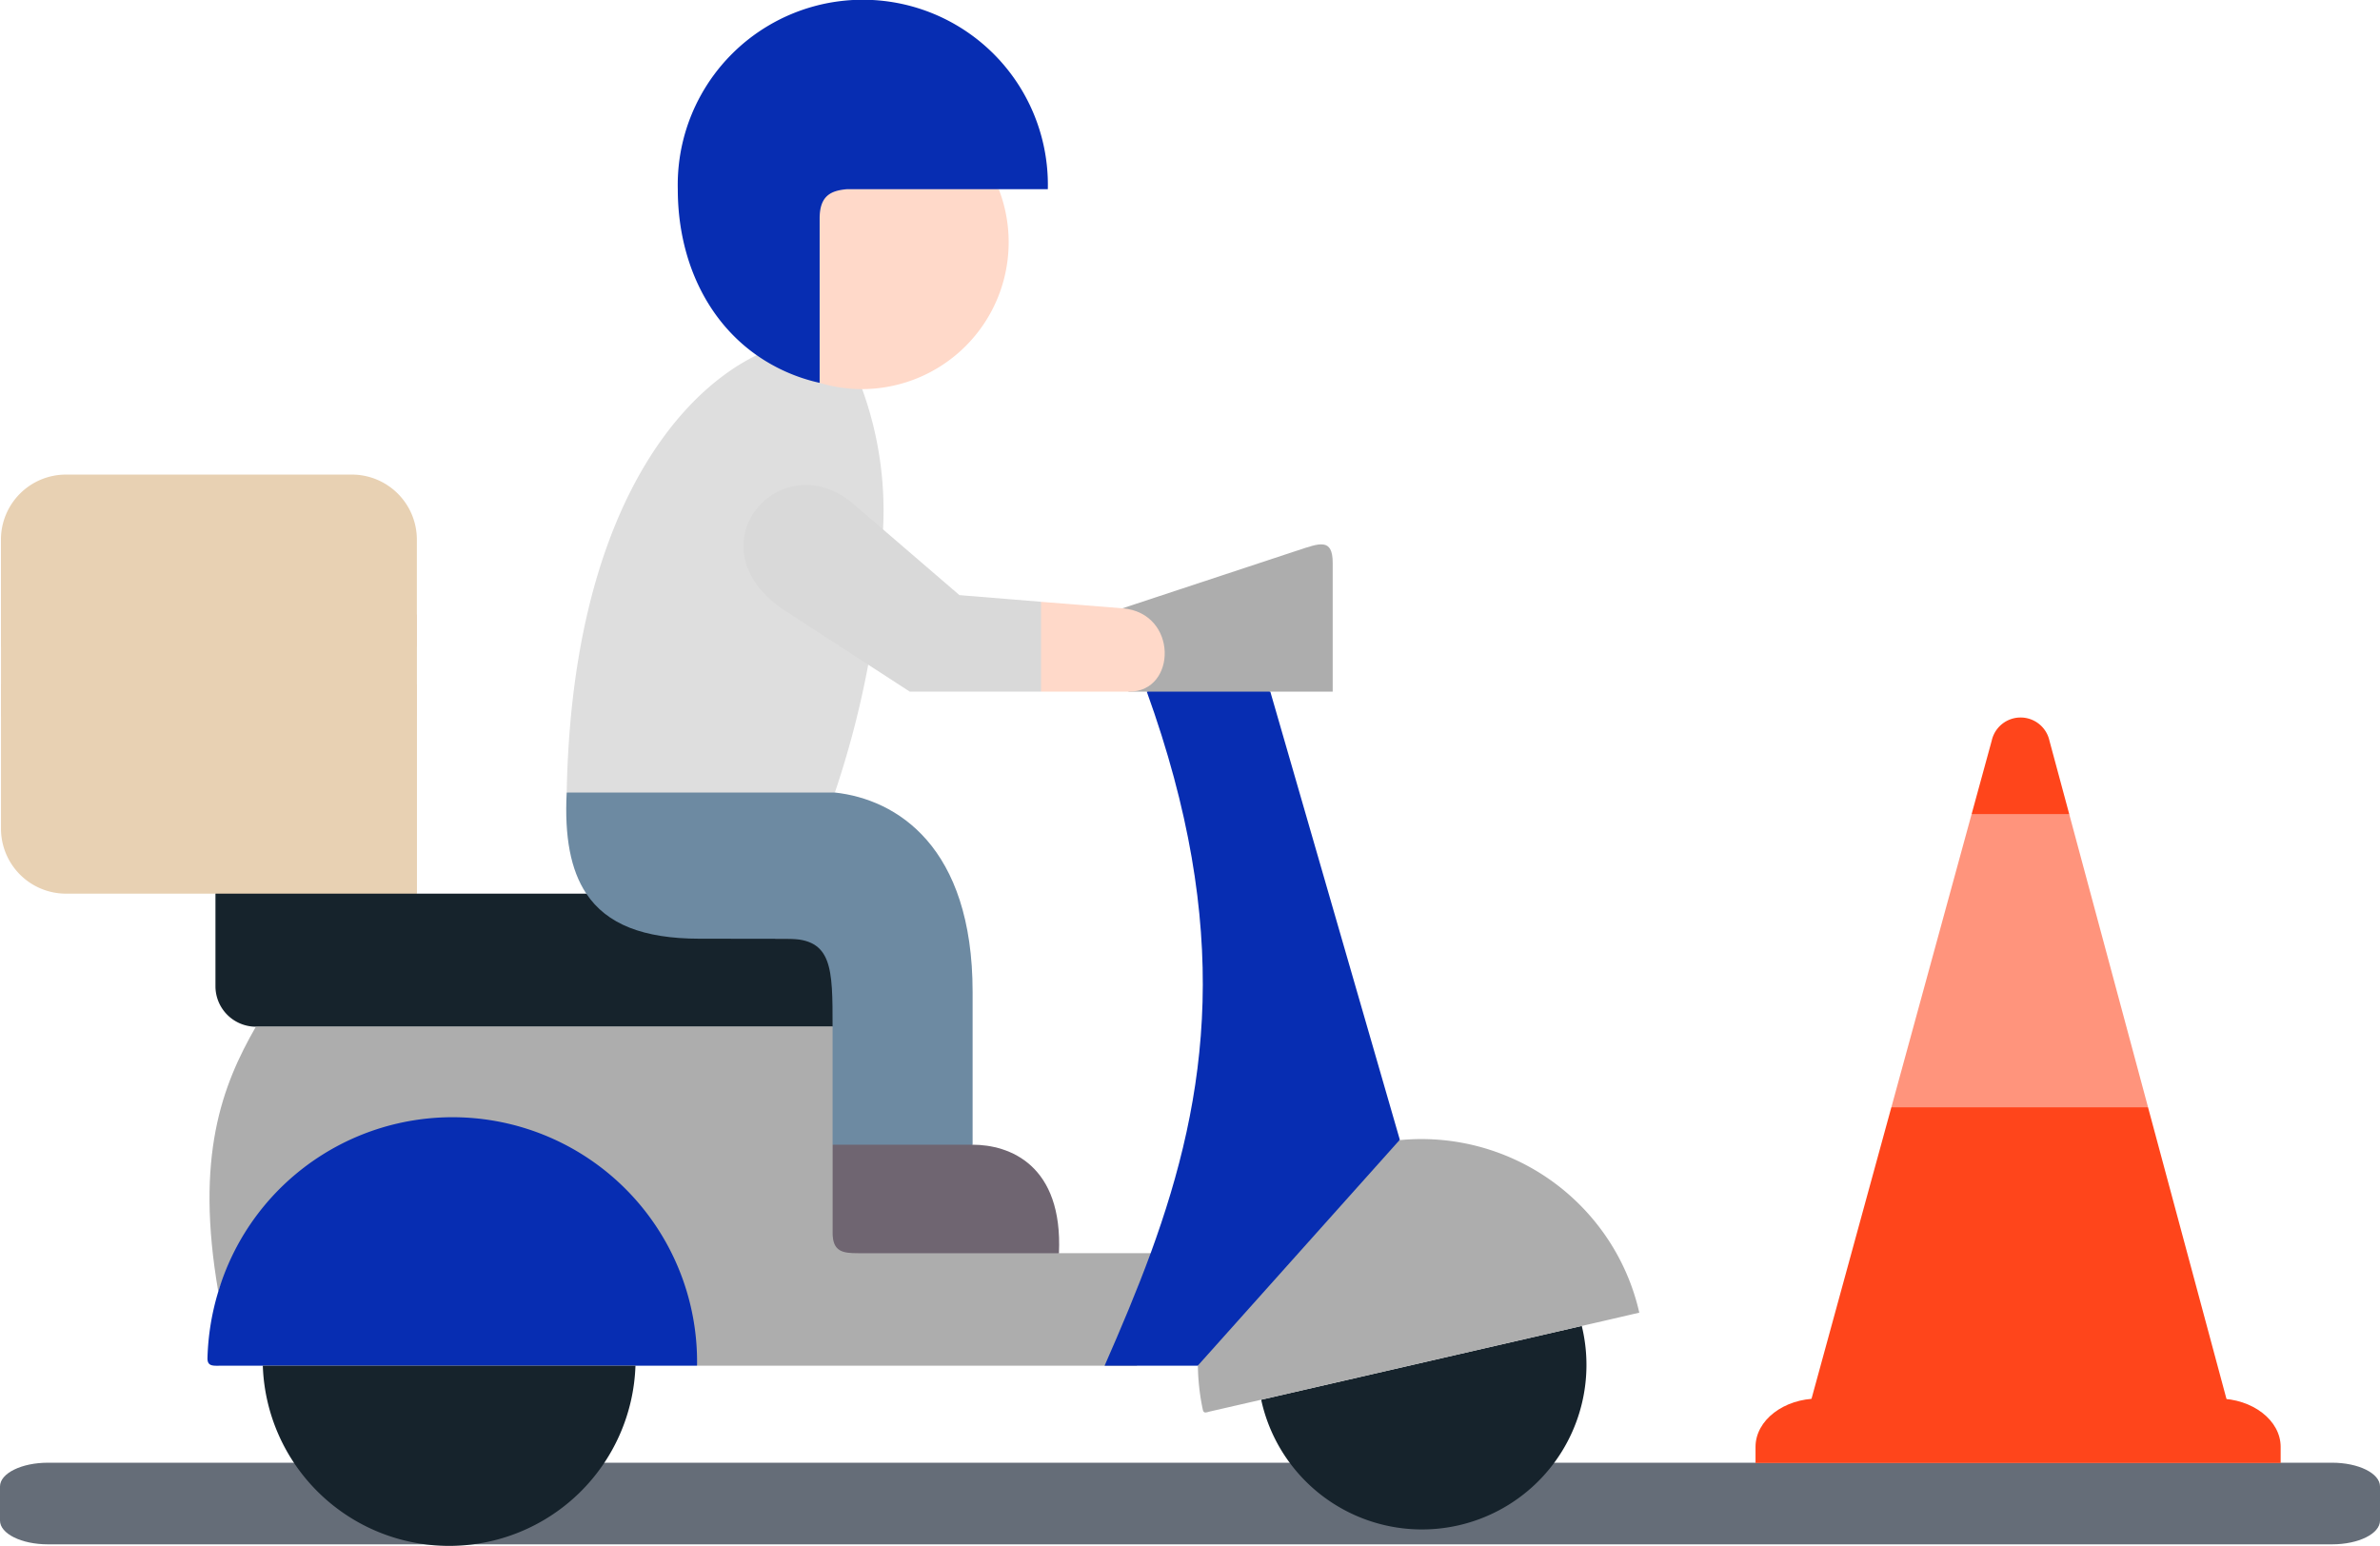 <svg xmlns="http://www.w3.org/2000/svg" width="183.373" height="119.119" viewBox="0 0 183.373 119.119"><defs><style>.a{fill:#656d78;}.b{fill:#e8d1b3;}.b,.c,.d,.e,.f,.g,.h,.i,.j,.k{fill-rule:evenodd;}.c{fill:#16232c;}.d{fill:#adadad;}.e{fill:#dedede;}.f{fill:#6d8aa2;}.g{fill:#072DB2;}.h{fill:#ffd9c9;}.i{fill:#6f6571;}.j{fill:#d9d9d9;}.k{fill:#cbc7cb;}.l{fill:#ff451b;}.m{fill:#ff947c;}</style></defs><g transform="translate(-42 -289.693)"><path class="a" d="M179.683,455.849H3.69c-2.038,0-3.69-.82-3.69-1.831v-2.627c0-1.011,1.652-1.831,3.69-1.831H179.683c2.038,0,3.69.82,3.69,1.831v2.627C183.373,455.03,181.721,455.849,179.683,455.849Z" transform="translate(42 -47.165)"/><path class="b" d="M414.066,228.265H382.021V239.4a5.01,5.01,0,0,0,5,5h11.527l6.876,3.473,8.647-3.473V228.265Z" transform="translate(-339.945 114.149)"/><path class="b" d="M409.071,162.742H387.018a5.01,5.01,0,0,0-5,5v8.272h32.045v-8.272A5.01,5.01,0,0,0,409.071,162.742Z" transform="translate(-339.945 163.518)"/><path class="b" d="M414.067,206.463H382.022v7.861h32.045Z" transform="translate(-339.945 130.576)"/><path class="c" d="M242.9,293.7H227.377v7.14a3.121,3.121,0,0,0,3.11,3.113h50.539c0-4.489,0-6.773-3.434-6.773l-6.84-.007c-4.305-.007-7.128-1.11-8.7-3.473H242.9Z" transform="translate(-168.777 64.847)"/><path class="d" d="M190.638,335.289H146.2c-2.606,4.539-4.7,9.994-2.894,20.427,3.024-10.289,33.737-6.182,36.891,5.692H214.08c1.282-2.9,2.491-5.772,3.55-8.668h-9.554C188.752,345.448,194.965,348.7,190.638,335.289Z" transform="translate(-84.486 33.511)"/><path class="e" d="M259.559,141.706a72.542,72.542,0,0,1-2.57,9.85l-9.769,3.828-10.893-3.828c.382-20.615,8.085-30.5,14.637-33.7a15.9,15.9,0,0,1,4.78-2.475s3.182,5.091,3.348,5.091A27.344,27.344,0,0,1,260.7,131.28Z" transform="translate(-150.664 199.202)"/><path class="f" d="M208.392,262.108h20.663c4.759.519,10.612,4.143,10.612,15.369v11.766l-4.689,2.793-6.1-2.793V280.15c0-4.489,0-6.773-3.434-6.773l-6.84-.007c-4.305-.007-7.128-1.11-8.7-3.473C208.687,268.074,208.219,265.5,208.392,262.108Z" transform="translate(-122.73 88.65)"/><path class="g" d="M332.193,382.724a18.84,18.84,0,0,0-36.891-5.692,19.321,19.321,0,0,0-.828,5.087c-.022.692.454.605,1.1.605Q313.881,382.724,332.193,382.724Z" transform="translate(-236.488 12.196)"/><path class="c" d="M342.43,441.231H313.718a14.364,14.364,0,0,0,28.712,0Z" transform="translate(-251.469 -46.312)"/><path class="c" d="M41.369,428.81l-24.7,5.685a12.674,12.674,0,1,0,24.7-5.685Z" transform="translate(122.502 -36.953)"/><path class="d" d="M31.426,377.871a17.241,17.241,0,0,0-15.889-7.393C4.363,372.842.727,379.521,0,387.851a17.217,17.217,0,0,0,.382,3.408c.072.317.281.187.626.108l3.866-.886,24.7-5.685,1.85-.425,2.585-.6A17.1,17.1,0,0,0,31.426,377.871Z" transform="translate(134.295 7.062)"/><path class="g" d="M97.589,258.958,87.61,224.43l-4.493-2.01-5.025,2.01c6.6,18.3,4.759,31.077.3,43.268-1.066,2.9-2.275,5.764-3.549,8.668h7.178Z" transform="translate(52.264 118.553)"/><path class="h" d="M213.378,65.927l-11.707-2.493c-1.188.108-4.586,2.961-4.586,4.748l2.491,12.667a11.433,11.433,0,0,0,3.276.483,11.319,11.319,0,0,0,10.526-15.405Z" transform="translate(-94.426 238.342)"/><path class="g" d="M213.359,29a14.259,14.259,0,1,0-28.51,0c0,5.317,2.16,10.044,6.077,12.789a13.6,13.6,0,0,0,4.852,2.133V31.255c0-1.787.907-2.147,2.1-2.255h15.486Z" transform="translate(-90.627 275.27)"/><path class="i" d="M192.093,372.171H181.308v6.795c0,1.456.792,1.564,1.958,1.564h15.479C199.055,373.713,194.93,372.171,192.093,372.171Z" transform="translate(-75.156 5.722)"/><path class="d" d="M109.574,185.023,96.1,189.476c-.662.591.086,6.615.533,6.42H112.3v-9.915c0-1.953-1.015-1.52-2.722-.958Z" transform="translate(32.381 147.088)"/><path class="h" d="M150.012,209.412h6.811c3.658,0,3.765-6.067-.533-6.42l-6.278-.5-1.685,3.567Z" transform="translate(-27.803 133.571)"/><path class="j" d="M197.735,169.4l-2.253-1.938c-5.644-4.864-12.779,3.343-5.234,8.243l6.35,4.121,3.2,2.075H209.91v-6.924l-6.285-.512Z" transform="translate(-87.701 161.083)"/><path class="k" d="M238.536,219.771Z" transform="translate(-129.641 121.137)"/><path class="l" d="M216.236,1.843a2.278,2.278,0,0,0-4.451,0l-1.547,5.653L214,11.217l3.759-3.724Zm0,0" transform="translate(-16.33 344.925)"/><path class="l" d="M135.783,246.951l-6.678-24.828-9.889-3.724-9.889,3.724-6.8,24.828Zm0,0" transform="translate(78.396 152.889)"/><path class="m" d="M172.624,61.813h-7.518l-6.184,22.594H178.7Zm0,0" transform="translate(28.803 290.605)"/><path class="l" d="M81.993,434.738h-30.8c-2.656,0-4.83,1.676-4.83,3.724V439.7H86.823v-1.241C86.823,436.414,84.649,434.738,81.993,434.738Zm0,0" transform="translate(130.896 -37.286)"/></g></svg>
